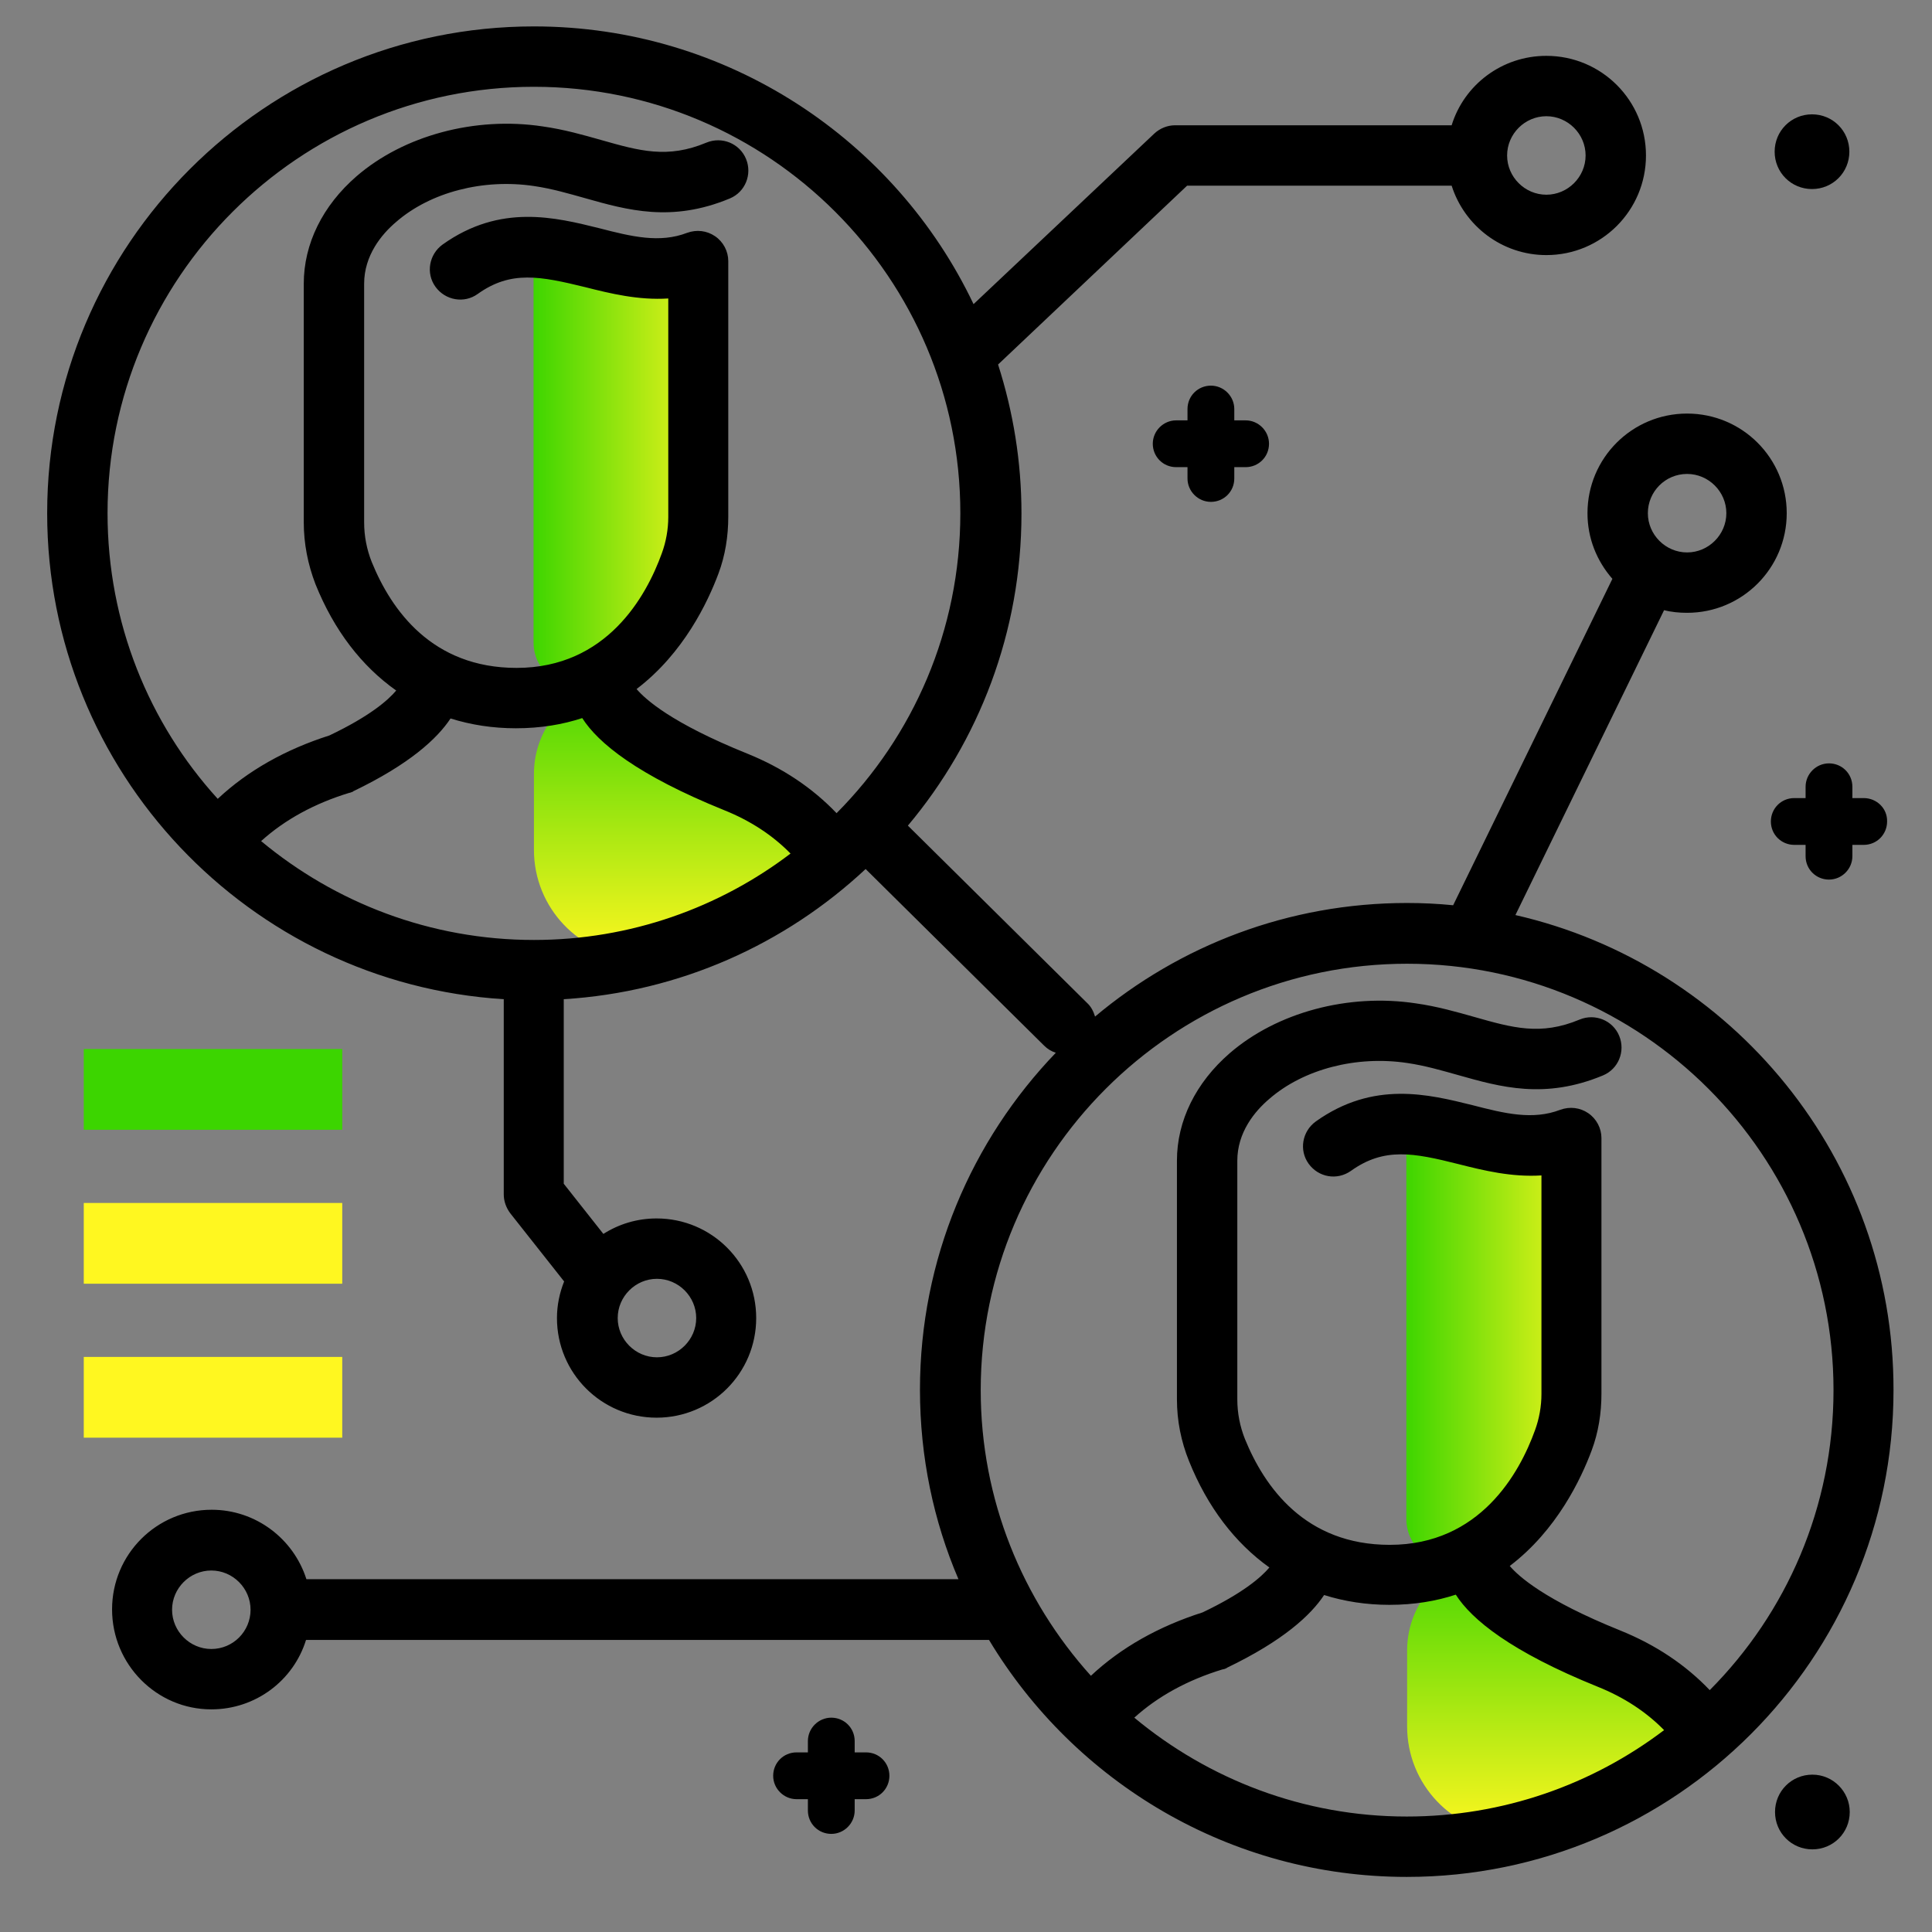 <svg version="1.1" xmlns="http://www.w3.org/2000/svg" xmlns:xlink="http://www.w3.org/1999/xlink" x="0px" y="0px" viewBox="0 0 512 512"><rect x="0" y="0" width="512" height="512" fill="#808080" stroke="none"/><g><linearGradient id="SVGID_1_" gradientUnits="userSpaceOnUse" x1="182.783" y1="254.104" x2="182.783" y2="177.603"><stop offset="0" style="stop-color: #fff720"></stop><stop offset="1" style="stop-color: #3cd500"></stop></linearGradient><path fill="url(#SVGID_1_)" d="M224,224.6c-15.3,14.2-34.2,24.6-55.3,29.4c-15.2-0.9-27.2-13.4-27.2-28.8v-20.1 c0-10.9,7.1-20.4,17.5-23.7c2.2-0.7,4.5-1.5,6.8-2.5c0,0-3.3,12.2,22.9,23.7C204.2,209.2,216.2,214.7,224,224.6z"></path><linearGradient id="SVGID_2_" gradientUnits="userSpaceOnUse" x1="190.96" y1="125.27" x2="140.811" y2="125.27"><stop offset="0" style="stop-color: #fff720"></stop><stop offset="1" style="stop-color: #3cd500"></stop></linearGradient><path fill="url(#SVGID_2_)" d="M141.4,68.8c1.7-1,46.5,5.2,46.5,5.2s4.6,27.7,0,66.6c-2.7,22.5-17.8,34.2-30.1,40.1 c-7.6,3.7-16.4-2-16.4-10.4V73.4C141.4,73.4,139.7,69.7,141.4,68.8z"></path><linearGradient id="SVGID_3_" gradientUnits="userSpaceOnUse" x1="414.115" y1="486.421" x2="414.115" y2="409.919"><stop offset="0" style="stop-color: #fff720"></stop><stop offset="1" style="stop-color: #3cd500"></stop></linearGradient><path fill="url(#SVGID_3_)" d="M455.4,456.9c-15.3,14.2-34.2,24.6-55.3,29.4c-15.2-0.9-27.2-13.4-27.2-28.8v-20.1 c0-10.9,7.1-20.4,17.5-23.7c2.2-0.7,4.5-1.5,6.8-2.5c0,0-3.3,12.2,22.9,23.7C435.6,441.5,447.5,447,455.4,456.9z"></path><linearGradient id="SVGID_4_" gradientUnits="userSpaceOnUse" x1="422.292" y1="357.586" x2="372.142" y2="357.586"><stop offset="0" style="stop-color: #fff720"></stop><stop offset="1" style="stop-color: #3cd500"></stop></linearGradient><path fill="url(#SVGID_4_)" d="M372.7,301.1c1.7-1,46.5,5.2,46.5,5.2s4.6,27.7,0,66.6c-2.7,22.5-17.8,34.2-30.1,40.1 c-7.6,3.7-16.4-2-16.4-10.4v-96.9C372.7,305.7,371,302,372.7,301.1z"></path></g><path d="M401.6,242.5l39.4-80.8c1.9,0.5,4,0.7,6.1,0.7c14.6,0,26.4-11.8,26.4-26.4s-11.8-26.4-26.4-26.4s-26.4,11.8-26.4,26.4 c0,6.7,2.5,12.7,6.6,17.4l-42.2,86.5c-4-0.4-8.1-0.6-12.2-0.6c-31.5,0-60.3,11.3-82.7,30.1c-0.4-1.3-1-2.6-2.1-3.6l-47.5-47 c18.8-22.4,30.1-51.3,30.1-82.7c0-13.8-2.2-27-6.2-39.5l50.1-47.4h70.1c3.4,10.7,13.4,18.4,25.1,18.4c14.6,0,26.4-11.8,26.4-26.4 s-11.8-26.4-26.4-26.4c-11.8,0-21.8,7.7-25.1,18.4h-73.3c-2,0-4,0.8-5.5,2.2L258,80.6C237.3,37.1,192.8,7,141.5,7 c-71.2,0-129,57.9-129,129c0,68.5,53.6,124.6,121,128.8v51.7c0,1.8,0.6,3.5,1.7,5l14.3,18.1c-1.2,3-1.9,6.3-1.9,9.7 c0,14.6,11.8,26.4,26.4,26.4s26.4-11.8,26.4-26.4s-11.8-26.4-26.4-26.4c-5.2,0-10,1.5-14.1,4.1l-10.5-13.3v-48.9 c30.8-1.9,58.7-14.6,80-34.5l47.3,46.8c0.9,0.9,1.9,1.5,3.1,1.9c-22.3,23.2-36,54.7-36,89.3c0,17.8,3.6,34.8,10.2,50.2H81.2 c-3.4-10.7-13.4-18.4-25.1-18.4c-14.6,0-26.4,11.8-26.4,26.4S41.5,453,56,453c11.8,0,21.8-7.7,25.1-18.4h181 c22.6,37.6,63.8,62.8,110.7,62.8c71.2,0,129-57.9,129-129C501.9,307.1,459,255.6,401.6,242.5z M447.1,125.6 c5.7,0,10.4,4.7,10.4,10.4s-4.7,10.4-10.4,10.4s-10.4-4.7-10.4-10.4S441.3,125.6,447.1,125.6z M409.8,30.8c5.7,0,10.4,4.7,10.4,10.4 s-4.7,10.4-10.4,10.4s-10.4-4.7-10.4-10.4S404.1,30.8,409.8,30.8z M184.5,349.3c0,5.7-4.7,10.4-10.4,10.4s-10.4-4.7-10.4-10.4 s4.7-10.4,10.4-10.4S184.5,343.6,184.5,349.3z M141.5,249.1c-27.5,0-52.7-9.9-72.3-26.2c6.3-5.7,14.2-10,23.4-12.8c0,0,0.1,0,0.1,0 c0.1,0,0.2-0.1,0.3-0.1c0.2-0.1,0.3-0.1,0.5-0.2c0,0,0.1,0,0.1-0.1c15-7.2,22.3-14,25.8-19.3c5.4,1.7,11.2,2.6,17.3,2.6 c6.6,0,12.4-1,17.6-2.7c4.2,6.6,14.6,15.1,37.6,24.4c7,2.8,12.9,6.7,17.6,11.5C190.7,240.5,167.1,249.1,141.5,249.1z M28.5,136 c0-62.3,50.7-113,113-113c62.3,0,113,50.7,113,113c0,31-12.5,59.1-32.8,79.5c-6.4-6.7-14.3-12-23.7-15.8 c-20.1-8.1-27-14.4-29.3-17.1c12.5-9.5,18.9-23.1,21.7-30.6c1.8-4.8,2.6-9.9,2.6-15.1V69.2c0-2.6-1.3-5.1-3.5-6.6 c-2.2-1.5-4.9-1.8-7.4-0.9c-7.3,2.8-14.7,1-23.2-1.2c-11.7-2.9-26.3-6.6-41.6,4.3c-3.6,2.6-4.5,7.6-1.9,11.2s7.6,4.5,11.2,1.9 c8.8-6.3,16.6-4.7,28.5-1.8c6.7,1.7,14.1,3.5,22,3v57.9c0,3.3-0.6,6.6-1.7,9.6c-4.1,11.4-14.6,30.4-38.5,30.4 c-22.4,0-33.2-15.3-38.4-28.1c-1.3-3.3-2-6.8-2-10.5V75.2c0-7.5,4.6-13.1,8.5-16.4c9.1-7.9,23.1-11.5,36.5-9.5 c4.8,0.7,9.2,2,13.5,3.2c11.3,3.2,23,6.5,38.4,0.1c4.1-1.7,6-6.4,4.3-10.5c-1.7-4.1-6.4-6-10.5-4.3c-10.3,4.3-17.7,2.2-27.9-0.7 c-4.6-1.3-9.8-2.8-15.5-3.6c-17.9-2.7-36.8,2.4-49.3,13.2c-9,7.8-14,17.9-14,28.5v63.2c0,5.7,1.1,11.2,3.1,16.4 C88.5,167,95.8,176.5,105,183c-2.2,2.6-7,6.8-17.7,11.9c-11.6,3.7-21.6,9.3-29.6,16.8C39.5,191.7,28.5,165.1,28.5,136z M56,437 c-5.7,0-10.4-4.7-10.4-10.4s4.7-10.4,10.4-10.4c5.7,0,10.4,4.7,10.4,10.4S61.8,437,56,437z M300.6,455.2c6.3-5.7,14.2-10,23.4-12.8 c0,0,0.1,0,0.1,0c0.1,0,0.2-0.1,0.4-0.1c0.2-0.1,0.3-0.1,0.5-0.2c0,0,0.1,0,0.1-0.1c15-7.2,22.3-14,25.8-19.3 c5.4,1.7,11.2,2.6,17.3,2.6c6.6,0,12.4-1,17.6-2.7c4.2,6.6,14.6,15.1,37.6,24.4c7,2.8,12.9,6.7,17.6,11.5 c-19,14.4-42.6,22.9-68.2,22.9C345.4,481.4,320.2,471.5,300.6,455.2z M453.1,447.9c-6.4-6.7-14.3-12-23.7-15.8 c-20.1-8.1-27-14.4-29.3-17.1c12.5-9.5,18.9-23.1,21.7-30.6c1.8-4.8,2.6-9.9,2.6-15.1l0-67.7c0-2.6-1.3-5.1-3.5-6.6 c-2.2-1.5-4.9-1.8-7.4-0.9c-7.3,2.8-14.7,1-23.2-1.2c-11.7-2.9-26.3-6.6-41.6,4.3c-3.6,2.6-4.5,7.6-1.9,11.2s7.5,4.5,11.2,1.9 c8.8-6.3,16.6-4.8,28.5-1.8c6.7,1.7,14.1,3.5,22,3l0,57.9c0,3.3-0.6,6.6-1.7,9.6c-4.1,11.4-14.6,30.4-38.5,30.4 c-22.4,0-33.2-15.3-38.4-28.1c-1.3-3.3-2-6.8-2-10.5l0-63.2c0-7.5,4.6-13.1,8.5-16.4c9.1-7.9,23.1-11.5,36.5-9.5 c4.8,0.7,9.2,2,13.5,3.2c11.3,3.2,23,6.5,38.4,0.1c4.1-1.7,6-6.4,4.3-10.5c-1.7-4.1-6.4-6-10.5-4.3c-10.3,4.3-17.7,2.2-27.9-0.7 c-4.6-1.3-9.8-2.8-15.5-3.6c-17.9-2.7-36.8,2.4-49.3,13.2c-9,7.8-14,17.9-14,28.5l0,63.2c0,5.7,1.1,11.2,3.2,16.4 c4.9,12.2,12.2,21.7,21.3,28.2c-2.2,2.6-7,6.8-17.7,11.9c-11.6,3.7-21.6,9.3-29.6,16.8c-18.1-20.1-29.2-46.6-29.2-75.7 c0-62.3,50.7-113,113-113s113,50.7,113,113C485.9,399.4,473.4,427.5,453.1,447.9z"></path><g><path fill="#3CD500" d="M22.2,278h68.5v21.4H22.2V278z"></path><path fill="#FFF720" d="M22.2,318.8h68.5v21.4H22.2V318.8z"></path><path fill="#FFF720" d="M22.2,359.6h68.5V381H22.2V359.6z"></path></g><path d="M336.3,117.6c0,3.5-2.8,6.2-6.2,6.2h-3v3c0,3.5-2.8,6.2-6.2,6.2s-6.2-2.8-6.2-6.2v-3h-3c-3.5,0-6.2-2.8-6.2-6.2 s2.8-6.2,6.2-6.2h3v-3c0-3.5,2.8-6.2,6.2-6.2s6.2,2.8,6.2,6.2v3h3C333.5,111.4,336.3,114.2,336.3,117.6z M229.5,464.4h-3v-3 c0-3.5-2.8-6.2-6.2-6.2s-6.2,2.8-6.2,6.2v3h-3c-3.5,0-6.2,2.8-6.2,6.2s2.8,6.2,6.2,6.2h3v3c0,3.5,2.8,6.2,6.2,6.2s6.2-2.8,6.2-6.2 v-3h3c3.5,0,6.2-2.8,6.2-6.2S233,464.4,229.5,464.4z M493.9,211.5h-3v-3c0-3.5-2.8-6.2-6.2-6.2s-6.2,2.8-6.2,6.2v3h-3 c-3.5,0-6.2,2.8-6.2,6.2c0,3.5,2.8,6.2,6.2,6.2h3v3c0,3.5,2.8,6.2,6.2,6.2s6.2-2.8,6.2-6.2v-3h3c3.5,0,6.2-2.8,6.2-6.2 C500.2,214.3,497.4,211.5,493.9,211.5z M490.2,480.2c0,5.5-4.4,9.9-9.9,9.9s-9.9-4.4-9.9-9.9s4.4-9.9,9.9-9.9 S490.2,474.8,490.2,480.2z M470.3,40.2c0-5.5,4.4-9.9,9.9-9.9s9.9,4.4,9.9,9.9s-4.4,9.9-9.9,9.9S470.3,45.7,470.3,40.2z"></path></svg>
